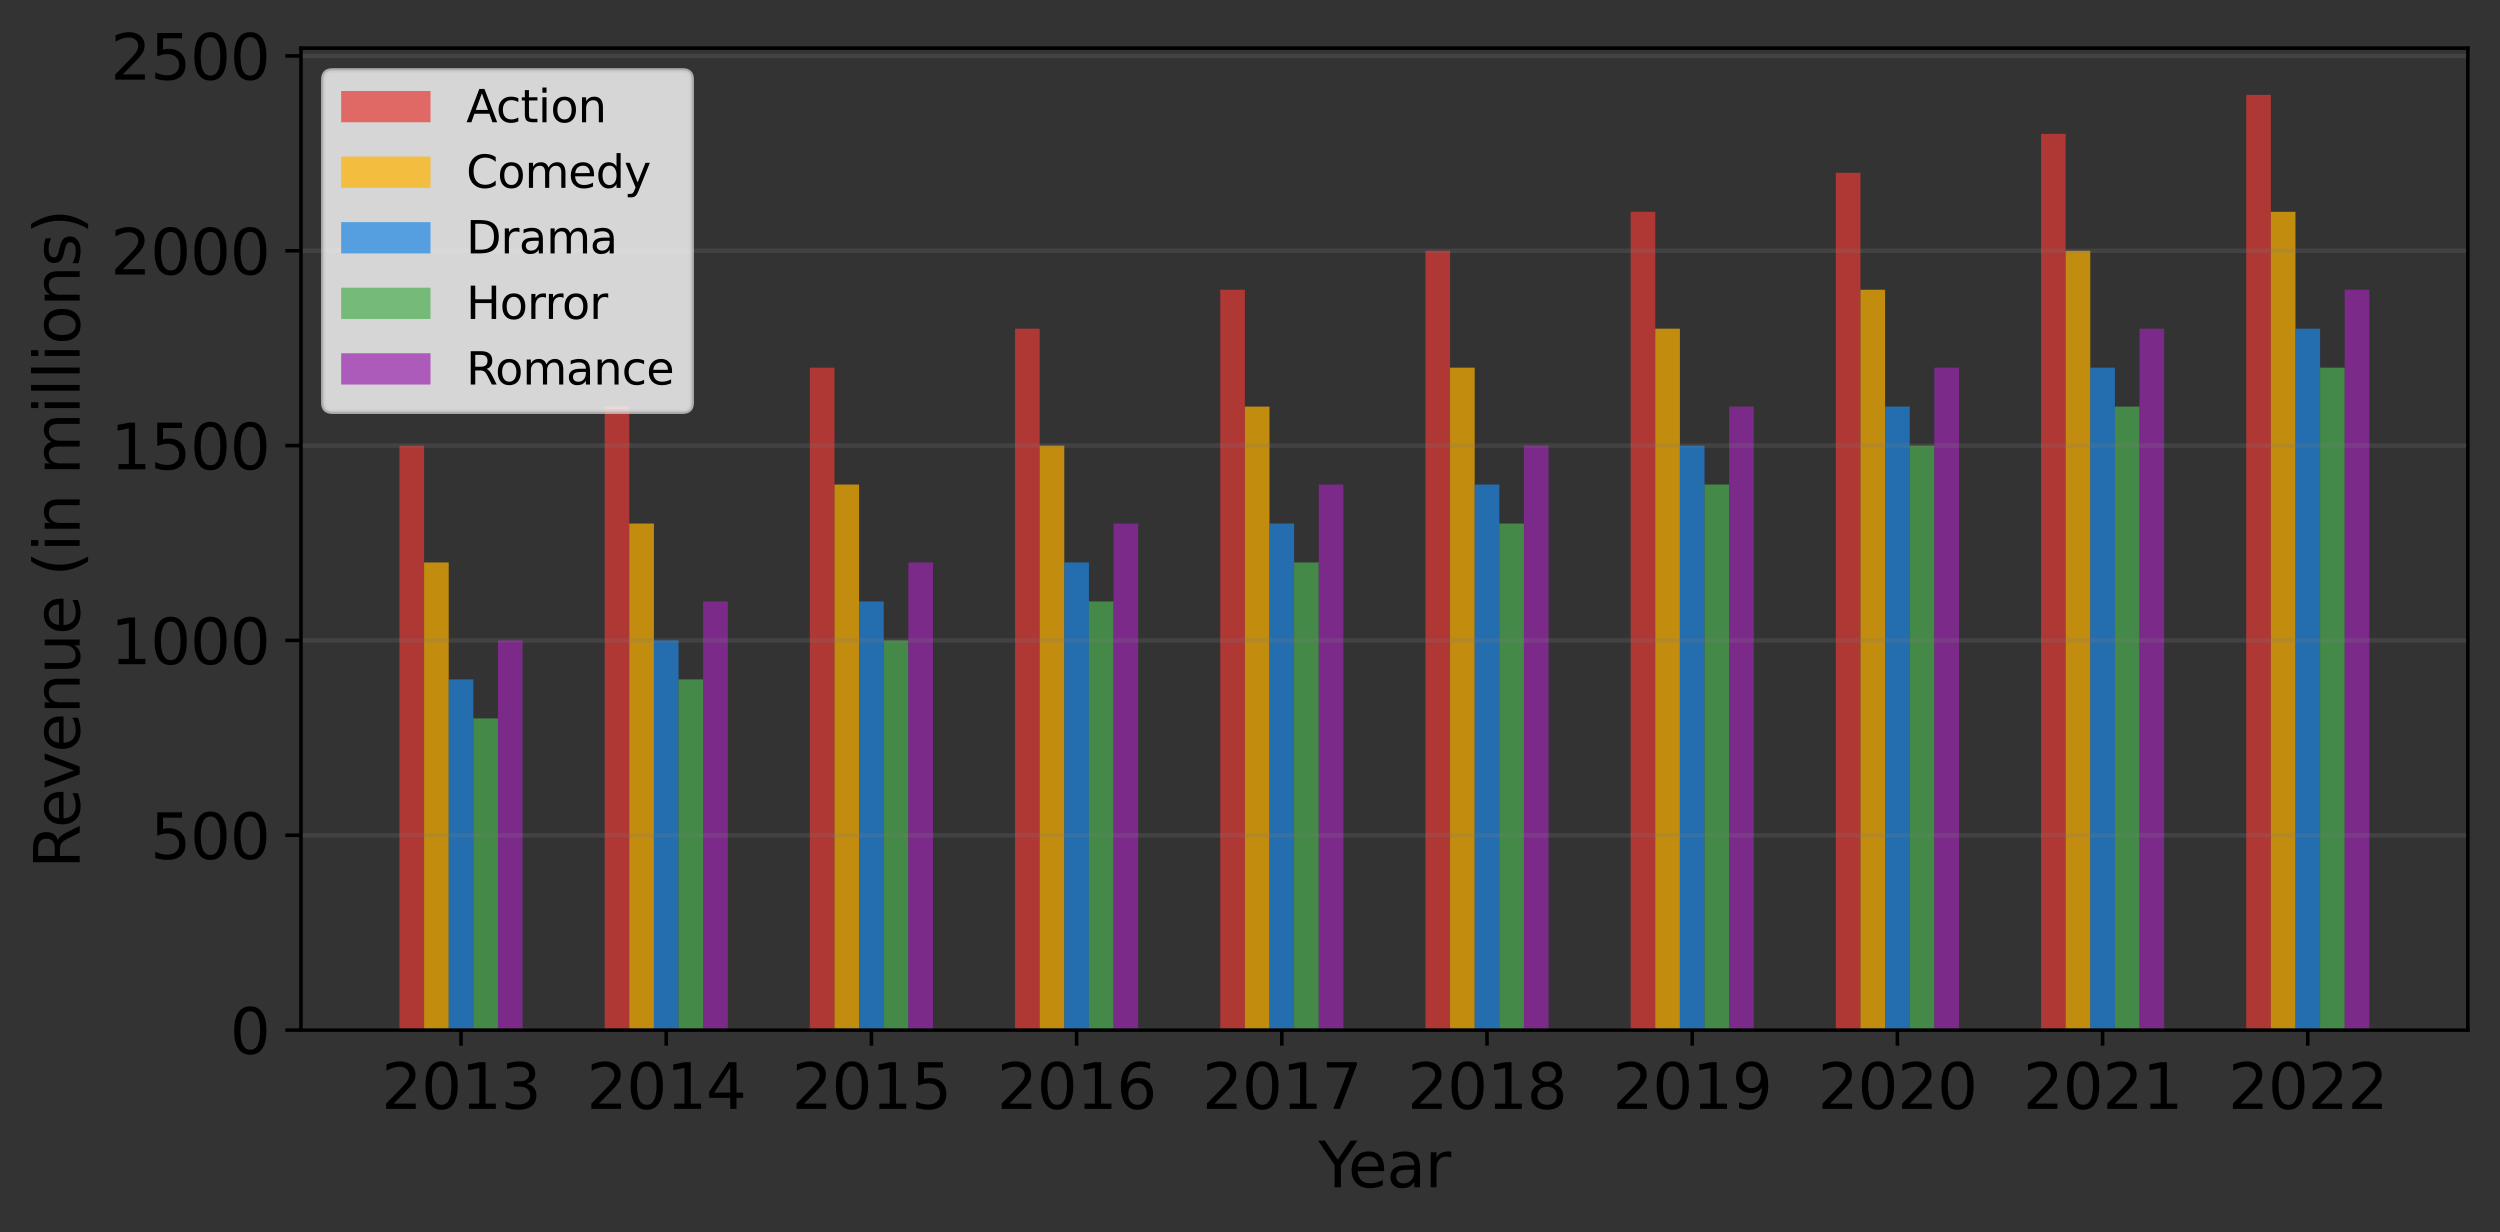 <?xml version="1.0" encoding="utf-8" standalone="no"?>
<!DOCTYPE svg PUBLIC "-//W3C//DTD SVG 1.1//EN"
  "http://www.w3.org/Graphics/SVG/1.1/DTD/svg11.dtd">
<svg xmlns:xlink="http://www.w3.org/1999/xlink" width="559.679pt" height="275.91pt" viewBox="0 0 559.679 275.91" xmlns="http://www.w3.org/2000/svg" version="1.1">
 <rect x="0" y="0" width="559.679" height="275.91" fill="#333333" stroke="none"/>
 <defs>
  <style type="text/css">*{stroke-linejoin: round; stroke-linecap: butt}</style>
 </defs>
 <g id="figure_1">
  <g id="patch_1">
   <path d="M 0 275.91 
L 559.679 275.91 
L 559.679 0 
L 0 0 
L 0 275.91 
z
" style="fill: none"/>
  </g>
  <g id="axes_1">
   <g id="patch_2">
    <path d="M 67.379 230.611 
L 552.479 230.611 
L 552.479 10.774 
L 67.379 10.774 
L 67.379 230.611 
z
" style="fill: none"/>
   </g>
   <g id="patch_3">
    <path d="M 89.429 230.611 
L 94.942 230.611 
L 94.942 99.756 
L 89.429 99.756 
z
" clip-path="url(#p6b2b21a417)" style="fill: #e53935; opacity: 0.7"/>
   </g>
   <g id="patch_4">
    <path d="M 135.367 230.611 
L 140.879 230.611 
L 140.879 91.032 
L 135.367 91.032 
z
" clip-path="url(#p6b2b21a417)" style="fill: #e53935; opacity: 0.7"/>
   </g>
   <g id="patch_5">
    <path d="M 181.304 230.611 
L 186.817 230.611 
L 186.817 82.308 
L 181.304 82.308 
z
" clip-path="url(#p6b2b21a417)" style="fill: #e53935; opacity: 0.7"/>
   </g>
   <g id="patch_6">
    <path d="M 227.242 230.611 
L 232.754 230.611 
L 232.754 73.585 
L 227.242 73.585 
z
" clip-path="url(#p6b2b21a417)" style="fill: #e53935; opacity: 0.7"/>
   </g>
   <g id="patch_7">
    <path d="M 273.179 230.611 
L 278.691 230.611 
L 278.691 64.861 
L 273.179 64.861 
z
" clip-path="url(#p6b2b21a417)" style="fill: #e53935; opacity: 0.7"/>
   </g>
   <g id="patch_8">
    <path d="M 319.116 230.611 
L 324.629 230.611 
L 324.629 56.137 
L 319.116 56.137 
z
" clip-path="url(#p6b2b21a417)" style="fill: #e53935; opacity: 0.7"/>
   </g>
   <g id="patch_9">
    <path d="M 365.054 230.611 
L 370.566 230.611 
L 370.566 47.414 
L 365.054 47.414 
z
" clip-path="url(#p6b2b21a417)" style="fill: #e53935; opacity: 0.7"/>
   </g>
   <g id="patch_10">
    <path d="M 410.991 230.611 
L 416.504 230.611 
L 416.504 38.69 
L 410.991 38.69 
z
" clip-path="url(#p6b2b21a417)" style="fill: #e53935; opacity: 0.7"/>
   </g>
   <g id="patch_11">
    <path d="M 456.929 230.611 
L 462.441 230.611 
L 462.441 29.966 
L 456.929 29.966 
z
" clip-path="url(#p6b2b21a417)" style="fill: #e53935; opacity: 0.7"/>
   </g>
   <g id="patch_12">
    <path d="M 502.866 230.611 
L 508.379 230.611 
L 508.379 21.243 
L 502.866 21.243 
z
" clip-path="url(#p6b2b21a417)" style="fill: #e53935; opacity: 0.7"/>
   </g>
   <g id="patch_13">
    <path d="M 94.942 230.611 
L 100.454 230.611 
L 100.454 125.927 
L 94.942 125.927 
z
" clip-path="url(#p6b2b21a417)" style="fill: #ffb300; opacity: 0.7"/>
   </g>
   <g id="patch_14">
    <path d="M 140.879 230.611 
L 146.392 230.611 
L 146.392 117.203 
L 140.879 117.203 
z
" clip-path="url(#p6b2b21a417)" style="fill: #ffb300; opacity: 0.7"/>
   </g>
   <g id="patch_15">
    <path d="M 186.817 230.611 
L 192.329 230.611 
L 192.329 108.479 
L 186.817 108.479 
z
" clip-path="url(#p6b2b21a417)" style="fill: #ffb300; opacity: 0.7"/>
   </g>
   <g id="patch_16">
    <path d="M 232.754 230.611 
L 238.267 230.611 
L 238.267 99.756 
L 232.754 99.756 
z
" clip-path="url(#p6b2b21a417)" style="fill: #ffb300; opacity: 0.7"/>
   </g>
   <g id="patch_17">
    <path d="M 278.691 230.611 
L 284.204 230.611 
L 284.204 91.032 
L 278.691 91.032 
z
" clip-path="url(#p6b2b21a417)" style="fill: #ffb300; opacity: 0.7"/>
   </g>
   <g id="patch_18">
    <path d="M 324.629 230.611 
L 330.141 230.611 
L 330.141 82.308 
L 324.629 82.308 
z
" clip-path="url(#p6b2b21a417)" style="fill: #ffb300; opacity: 0.7"/>
   </g>
   <g id="patch_19">
    <path d="M 370.566 230.611 
L 376.079 230.611 
L 376.079 73.585 
L 370.566 73.585 
z
" clip-path="url(#p6b2b21a417)" style="fill: #ffb300; opacity: 0.7"/>
   </g>
   <g id="patch_20">
    <path d="M 416.504 230.611 
L 422.016 230.611 
L 422.016 64.861 
L 416.504 64.861 
z
" clip-path="url(#p6b2b21a417)" style="fill: #ffb300; opacity: 0.7"/>
   </g>
   <g id="patch_21">
    <path d="M 462.441 230.611 
L 467.954 230.611 
L 467.954 56.137 
L 462.441 56.137 
z
" clip-path="url(#p6b2b21a417)" style="fill: #ffb300; opacity: 0.7"/>
   </g>
   <g id="patch_22">
    <path d="M 508.379 230.611 
L 513.891 230.611 
L 513.891 47.414 
L 508.379 47.414 
z
" clip-path="url(#p6b2b21a417)" style="fill: #ffb300; opacity: 0.7"/>
   </g>
   <g id="patch_23">
    <path d="M 100.454 230.611 
L 105.967 230.611 
L 105.967 152.098 
L 100.454 152.098 
z
" clip-path="url(#p6b2b21a417)" style="fill: #1e88e5; opacity: 0.7"/>
   </g>
   <g id="patch_24">
    <path d="M 146.392 230.611 
L 151.904 230.611 
L 151.904 143.374 
L 146.392 143.374 
z
" clip-path="url(#p6b2b21a417)" style="fill: #1e88e5; opacity: 0.7"/>
   </g>
   <g id="patch_25">
    <path d="M 192.329 230.611 
L 197.842 230.611 
L 197.842 134.65 
L 192.329 134.65 
z
" clip-path="url(#p6b2b21a417)" style="fill: #1e88e5; opacity: 0.7"/>
   </g>
   <g id="patch_26">
    <path d="M 238.267 230.611 
L 243.779 230.611 
L 243.779 125.927 
L 238.267 125.927 
z
" clip-path="url(#p6b2b21a417)" style="fill: #1e88e5; opacity: 0.7"/>
   </g>
   <g id="patch_27">
    <path d="M 284.204 230.611 
L 289.716 230.611 
L 289.716 117.203 
L 284.204 117.203 
z
" clip-path="url(#p6b2b21a417)" style="fill: #1e88e5; opacity: 0.7"/>
   </g>
   <g id="patch_28">
    <path d="M 330.141 230.611 
L 335.654 230.611 
L 335.654 108.479 
L 330.141 108.479 
z
" clip-path="url(#p6b2b21a417)" style="fill: #1e88e5; opacity: 0.7"/>
   </g>
   <g id="patch_29">
    <path d="M 376.079 230.611 
L 381.591 230.611 
L 381.591 99.756 
L 376.079 99.756 
z
" clip-path="url(#p6b2b21a417)" style="fill: #1e88e5; opacity: 0.7"/>
   </g>
   <g id="patch_30">
    <path d="M 422.016 230.611 
L 427.529 230.611 
L 427.529 91.032 
L 422.016 91.032 
z
" clip-path="url(#p6b2b21a417)" style="fill: #1e88e5; opacity: 0.7"/>
   </g>
   <g id="patch_31">
    <path d="M 467.954 230.611 
L 473.466 230.611 
L 473.466 82.308 
L 467.954 82.308 
z
" clip-path="url(#p6b2b21a417)" style="fill: #1e88e5; opacity: 0.7"/>
   </g>
   <g id="patch_32">
    <path d="M 513.891 230.611 
L 519.404 230.611 
L 519.404 73.585 
L 513.891 73.585 
z
" clip-path="url(#p6b2b21a417)" style="fill: #1e88e5; opacity: 0.7"/>
   </g>
   <g id="patch_33">
    <path d="M 105.967 230.611 
L 111.479 230.611 
L 111.479 160.822 
L 105.967 160.822 
z
" clip-path="url(#p6b2b21a417)" style="fill: #4caf50; opacity: 0.7"/>
   </g>
   <g id="patch_34">
    <path d="M 151.904 230.611 
L 157.417 230.611 
L 157.417 152.098 
L 151.904 152.098 
z
" clip-path="url(#p6b2b21a417)" style="fill: #4caf50; opacity: 0.7"/>
   </g>
   <g id="patch_35">
    <path d="M 197.842 230.611 
L 203.354 230.611 
L 203.354 143.374 
L 197.842 143.374 
z
" clip-path="url(#p6b2b21a417)" style="fill: #4caf50; opacity: 0.7"/>
   </g>
   <g id="patch_36">
    <path d="M 243.779 230.611 
L 249.292 230.611 
L 249.292 134.65 
L 243.779 134.65 
z
" clip-path="url(#p6b2b21a417)" style="fill: #4caf50; opacity: 0.7"/>
   </g>
   <g id="patch_37">
    <path d="M 289.716 230.611 
L 295.229 230.611 
L 295.229 125.927 
L 289.716 125.927 
z
" clip-path="url(#p6b2b21a417)" style="fill: #4caf50; opacity: 0.7"/>
   </g>
   <g id="patch_38">
    <path d="M 335.654 230.611 
L 341.166 230.611 
L 341.166 117.203 
L 335.654 117.203 
z
" clip-path="url(#p6b2b21a417)" style="fill: #4caf50; opacity: 0.7"/>
   </g>
   <g id="patch_39">
    <path d="M 381.591 230.611 
L 387.104 230.611 
L 387.104 108.479 
L 381.591 108.479 
z
" clip-path="url(#p6b2b21a417)" style="fill: #4caf50; opacity: 0.7"/>
   </g>
   <g id="patch_40">
    <path d="M 427.529 230.611 
L 433.041 230.611 
L 433.041 99.756 
L 427.529 99.756 
z
" clip-path="url(#p6b2b21a417)" style="fill: #4caf50; opacity: 0.7"/>
   </g>
   <g id="patch_41">
    <path d="M 473.466 230.611 
L 478.979 230.611 
L 478.979 91.032 
L 473.466 91.032 
z
" clip-path="url(#p6b2b21a417)" style="fill: #4caf50; opacity: 0.7"/>
   </g>
   <g id="patch_42">
    <path d="M 519.404 230.611 
L 524.916 230.611 
L 524.916 82.308 
L 519.404 82.308 
z
" clip-path="url(#p6b2b21a417)" style="fill: #4caf50; opacity: 0.7"/>
   </g>
   <g id="patch_43">
    <path d="M 111.479 230.611 
L 116.992 230.611 
L 116.992 143.374 
L 111.479 143.374 
z
" clip-path="url(#p6b2b21a417)" style="fill: #9c27b0; opacity: 0.7"/>
   </g>
   <g id="patch_44">
    <path d="M 157.417 230.611 
L 162.929 230.611 
L 162.929 134.65 
L 157.417 134.65 
z
" clip-path="url(#p6b2b21a417)" style="fill: #9c27b0; opacity: 0.7"/>
   </g>
   <g id="patch_45">
    <path d="M 203.354 230.611 
L 208.867 230.611 
L 208.867 125.927 
L 203.354 125.927 
z
" clip-path="url(#p6b2b21a417)" style="fill: #9c27b0; opacity: 0.7"/>
   </g>
   <g id="patch_46">
    <path d="M 249.292 230.611 
L 254.804 230.611 
L 254.804 117.203 
L 249.292 117.203 
z
" clip-path="url(#p6b2b21a417)" style="fill: #9c27b0; opacity: 0.7"/>
   </g>
   <g id="patch_47">
    <path d="M 295.229 230.611 
L 300.741 230.611 
L 300.741 108.479 
L 295.229 108.479 
z
" clip-path="url(#p6b2b21a417)" style="fill: #9c27b0; opacity: 0.7"/>
   </g>
   <g id="patch_48">
    <path d="M 341.166 230.611 
L 346.679 230.611 
L 346.679 99.756 
L 341.166 99.756 
z
" clip-path="url(#p6b2b21a417)" style="fill: #9c27b0; opacity: 0.7"/>
   </g>
   <g id="patch_49">
    <path d="M 387.104 230.611 
L 392.616 230.611 
L 392.616 91.032 
L 387.104 91.032 
z
" clip-path="url(#p6b2b21a417)" style="fill: #9c27b0; opacity: 0.7"/>
   </g>
   <g id="patch_50">
    <path d="M 433.041 230.611 
L 438.554 230.611 
L 438.554 82.308 
L 433.041 82.308 
z
" clip-path="url(#p6b2b21a417)" style="fill: #9c27b0; opacity: 0.7"/>
   </g>
   <g id="patch_51">
    <path d="M 478.979 230.611 
L 484.491 230.611 
L 484.491 73.585 
L 478.979 73.585 
z
" clip-path="url(#p6b2b21a417)" style="fill: #9c27b0; opacity: 0.7"/>
   </g>
   <g id="patch_52">
    <path d="M 524.916 230.611 
L 530.429 230.611 
L 530.429 64.861 
L 524.916 64.861 
z
" clip-path="url(#p6b2b21a417)" style="fill: #9c27b0; opacity: 0.7"/>
   </g>
   <g id="matplotlib.axis_1">
    <g id="xtick_1">
     <g id="line2d_1">
      <defs>
       <path id="me803cbcdc5" d="M 0 0 
L 0 3.5 
" style="stroke: #000000; stroke-width: 0.8"/>
      </defs>
      <g>
       <use xlink:href="#me803cbcdc5" x="103.211" y="230.611" style="stroke: #000000; stroke-width: 0.8"/>
      </g>
     </g>
     <g id="text_1">
      <!-- 2013 -->
      <g transform="translate(85.396 248.249) scale(0.14 -0.14)">
       <defs>
        <path id="DejaVuSans-32" d="M 1228 531 
L 3431 531 
L 3431 0 
L 469 0 
L 469 531 
Q 828 903 1448 1529 
Q 2069 2156 2228 2338 
Q 2531 2678 2651 2914 
Q 2772 3150 2772 3378 
Q 2772 3750 2511 3984 
Q 2250 4219 1831 4219 
Q 1534 4219 1204 4116 
Q 875 4013 500 3803 
L 500 4441 
Q 881 4594 1212 4672 
Q 1544 4750 1819 4750 
Q 2544 4750 2975 4387 
Q 3406 4025 3406 3419 
Q 3406 3131 3298 2873 
Q 3191 2616 2906 2266 
Q 2828 2175 2409 1742 
Q 1991 1309 1228 531 
z
" transform="scale(0.016)"/>
        <path id="DejaVuSans-30" d="M 2034 4250 
Q 1547 4250 1301 3770 
Q 1056 3291 1056 2328 
Q 1056 1369 1301 889 
Q 1547 409 2034 409 
Q 2525 409 2770 889 
Q 3016 1369 3016 2328 
Q 3016 3291 2770 3770 
Q 2525 4250 2034 4250 
z
M 2034 4750 
Q 2819 4750 3233 4129 
Q 3647 3509 3647 2328 
Q 3647 1150 3233 529 
Q 2819 -91 2034 -91 
Q 1250 -91 836 529 
Q 422 1150 422 2328 
Q 422 3509 836 4129 
Q 1250 4750 2034 4750 
z
" transform="scale(0.016)"/>
        <path id="DejaVuSans-31" d="M 794 531 
L 1825 531 
L 1825 4091 
L 703 3866 
L 703 4441 
L 1819 4666 
L 2450 4666 
L 2450 531 
L 3481 531 
L 3481 0 
L 794 0 
L 794 531 
z
" transform="scale(0.016)"/>
        <path id="DejaVuSans-33" d="M 2597 2516 
Q 3050 2419 3304 2112 
Q 3559 1806 3559 1356 
Q 3559 666 3084 287 
Q 2609 -91 1734 -91 
Q 1441 -91 1130 -33 
Q 819 25 488 141 
L 488 750 
Q 750 597 1062 519 
Q 1375 441 1716 441 
Q 2309 441 2620 675 
Q 2931 909 2931 1356 
Q 2931 1769 2642 2001 
Q 2353 2234 1838 2234 
L 1294 2234 
L 1294 2753 
L 1863 2753 
Q 2328 2753 2575 2939 
Q 2822 3125 2822 3475 
Q 2822 3834 2567 4026 
Q 2313 4219 1838 4219 
Q 1578 4219 1281 4162 
Q 984 4106 628 3988 
L 628 4550 
Q 988 4650 1302 4700 
Q 1616 4750 1894 4750 
Q 2613 4750 3031 4423 
Q 3450 4097 3450 3541 
Q 3450 3153 3228 2886 
Q 3006 2619 2597 2516 
z
" transform="scale(0.016)"/>
       </defs>
       <use xlink:href="#DejaVuSans-32"/>
       <use xlink:href="#DejaVuSans-30" x="63.623"/>
       <use xlink:href="#DejaVuSans-31" x="127.246"/>
       <use xlink:href="#DejaVuSans-33" x="190.869"/>
      </g>
     </g>
    </g>
    <g id="xtick_2">
     <g id="line2d_2">
      <g>
       <use xlink:href="#me803cbcdc5" x="149.148" y="230.611" style="stroke: #000000; stroke-width: 0.8"/>
      </g>
     </g>
     <g id="text_2">
      <!-- 2014 -->
      <g transform="translate(131.333 248.249) scale(0.14 -0.14)">
       <defs>
        <path id="DejaVuSans-34" d="M 2419 4116 
L 825 1625 
L 2419 1625 
L 2419 4116 
z
M 2253 4666 
L 3047 4666 
L 3047 1625 
L 3713 1625 
L 3713 1100 
L 3047 1100 
L 3047 0 
L 2419 0 
L 2419 1100 
L 313 1100 
L 313 1709 
L 2253 4666 
z
" transform="scale(0.016)"/>
       </defs>
       <use xlink:href="#DejaVuSans-32"/>
       <use xlink:href="#DejaVuSans-30" x="63.623"/>
       <use xlink:href="#DejaVuSans-31" x="127.246"/>
       <use xlink:href="#DejaVuSans-34" x="190.869"/>
      </g>
     </g>
    </g>
    <g id="xtick_3">
     <g id="line2d_3">
      <g>
       <use xlink:href="#me803cbcdc5" x="195.085" y="230.611" style="stroke: #000000; stroke-width: 0.8"/>
      </g>
     </g>
     <g id="text_3">
      <!-- 2015 -->
      <g transform="translate(177.27 248.249) scale(0.14 -0.14)">
       <defs>
        <path id="DejaVuSans-35" d="M 691 4666 
L 3169 4666 
L 3169 4134 
L 1269 4134 
L 1269 2991 
Q 1406 3038 1543 3061 
Q 1681 3084 1819 3084 
Q 2600 3084 3056 2656 
Q 3513 2228 3513 1497 
Q 3513 744 3044 326 
Q 2575 -91 1722 -91 
Q 1428 -91 1123 -41 
Q 819 9 494 109 
L 494 744 
Q 775 591 1075 516 
Q 1375 441 1709 441 
Q 2250 441 2565 725 
Q 2881 1009 2881 1497 
Q 2881 1984 2565 2268 
Q 2250 2553 1709 2553 
Q 1456 2553 1204 2497 
Q 953 2441 691 2322 
L 691 4666 
z
" transform="scale(0.016)"/>
       </defs>
       <use xlink:href="#DejaVuSans-32"/>
       <use xlink:href="#DejaVuSans-30" x="63.623"/>
       <use xlink:href="#DejaVuSans-31" x="127.246"/>
       <use xlink:href="#DejaVuSans-35" x="190.869"/>
      </g>
     </g>
    </g>
    <g id="xtick_4">
     <g id="line2d_4">
      <g>
       <use xlink:href="#me803cbcdc5" x="241.023" y="230.611" style="stroke: #000000; stroke-width: 0.8"/>
      </g>
     </g>
     <g id="text_4">
      <!-- 2016 -->
      <g transform="translate(223.208 248.249) scale(0.14 -0.14)">
       <defs>
        <path id="DejaVuSans-36" d="M 2113 2584 
Q 1688 2584 1439 2293 
Q 1191 2003 1191 1497 
Q 1191 994 1439 701 
Q 1688 409 2113 409 
Q 2538 409 2786 701 
Q 3034 994 3034 1497 
Q 3034 2003 2786 2293 
Q 2538 2584 2113 2584 
z
M 3366 4563 
L 3366 3988 
Q 3128 4100 2886 4159 
Q 2644 4219 2406 4219 
Q 1781 4219 1451 3797 
Q 1122 3375 1075 2522 
Q 1259 2794 1537 2939 
Q 1816 3084 2150 3084 
Q 2853 3084 3261 2657 
Q 3669 2231 3669 1497 
Q 3669 778 3244 343 
Q 2819 -91 2113 -91 
Q 1303 -91 875 529 
Q 447 1150 447 2328 
Q 447 3434 972 4092 
Q 1497 4750 2381 4750 
Q 2619 4750 2861 4703 
Q 3103 4656 3366 4563 
z
" transform="scale(0.016)"/>
       </defs>
       <use xlink:href="#DejaVuSans-32"/>
       <use xlink:href="#DejaVuSans-30" x="63.623"/>
       <use xlink:href="#DejaVuSans-31" x="127.246"/>
       <use xlink:href="#DejaVuSans-36" x="190.869"/>
      </g>
     </g>
    </g>
    <g id="xtick_5">
     <g id="line2d_5">
      <g>
       <use xlink:href="#me803cbcdc5" x="286.96" y="230.611" style="stroke: #000000; stroke-width: 0.8"/>
      </g>
     </g>
     <g id="text_5">
      <!-- 2017 -->
      <g transform="translate(269.145 248.249) scale(0.14 -0.14)">
       <defs>
        <path id="DejaVuSans-37" d="M 525 4666 
L 3525 4666 
L 3525 4397 
L 1831 0 
L 1172 0 
L 2766 4134 
L 525 4134 
L 525 4666 
z
" transform="scale(0.016)"/>
       </defs>
       <use xlink:href="#DejaVuSans-32"/>
       <use xlink:href="#DejaVuSans-30" x="63.623"/>
       <use xlink:href="#DejaVuSans-31" x="127.246"/>
       <use xlink:href="#DejaVuSans-37" x="190.869"/>
      </g>
     </g>
    </g>
    <g id="xtick_6">
     <g id="line2d_6">
      <g>
       <use xlink:href="#me803cbcdc5" x="332.898" y="230.611" style="stroke: #000000; stroke-width: 0.8"/>
      </g>
     </g>
     <g id="text_6">
      <!-- 2018 -->
      <g transform="translate(315.083 248.249) scale(0.14 -0.14)">
       <defs>
        <path id="DejaVuSans-38" d="M 2034 2216 
Q 1584 2216 1326 1975 
Q 1069 1734 1069 1313 
Q 1069 891 1326 650 
Q 1584 409 2034 409 
Q 2484 409 2743 651 
Q 3003 894 3003 1313 
Q 3003 1734 2745 1975 
Q 2488 2216 2034 2216 
z
M 1403 2484 
Q 997 2584 770 2862 
Q 544 3141 544 3541 
Q 544 4100 942 4425 
Q 1341 4750 2034 4750 
Q 2731 4750 3128 4425 
Q 3525 4100 3525 3541 
Q 3525 3141 3298 2862 
Q 3072 2584 2669 2484 
Q 3125 2378 3379 2068 
Q 3634 1759 3634 1313 
Q 3634 634 3220 271 
Q 2806 -91 2034 -91 
Q 1263 -91 848 271 
Q 434 634 434 1313 
Q 434 1759 690 2068 
Q 947 2378 1403 2484 
z
M 1172 3481 
Q 1172 3119 1398 2916 
Q 1625 2713 2034 2713 
Q 2441 2713 2670 2916 
Q 2900 3119 2900 3481 
Q 2900 3844 2670 4047 
Q 2441 4250 2034 4250 
Q 1625 4250 1398 4047 
Q 1172 3844 1172 3481 
z
" transform="scale(0.016)"/>
       </defs>
       <use xlink:href="#DejaVuSans-32"/>
       <use xlink:href="#DejaVuSans-30" x="63.623"/>
       <use xlink:href="#DejaVuSans-31" x="127.246"/>
       <use xlink:href="#DejaVuSans-38" x="190.869"/>
      </g>
     </g>
    </g>
    <g id="xtick_7">
     <g id="line2d_7">
      <g>
       <use xlink:href="#me803cbcdc5" x="378.835" y="230.611" style="stroke: #000000; stroke-width: 0.8"/>
      </g>
     </g>
     <g id="text_7">
      <!-- 2019 -->
      <g transform="translate(361.02 248.249) scale(0.14 -0.14)">
       <defs>
        <path id="DejaVuSans-39" d="M 703 97 
L 703 672 
Q 941 559 1184 500 
Q 1428 441 1663 441 
Q 2288 441 2617 861 
Q 2947 1281 2994 2138 
Q 2813 1869 2534 1725 
Q 2256 1581 1919 1581 
Q 1219 1581 811 2004 
Q 403 2428 403 3163 
Q 403 3881 828 4315 
Q 1253 4750 1959 4750 
Q 2769 4750 3195 4129 
Q 3622 3509 3622 2328 
Q 3622 1225 3098 567 
Q 2575 -91 1691 -91 
Q 1453 -91 1209 -44 
Q 966 3 703 97 
z
M 1959 2075 
Q 2384 2075 2632 2365 
Q 2881 2656 2881 3163 
Q 2881 3666 2632 3958 
Q 2384 4250 1959 4250 
Q 1534 4250 1286 3958 
Q 1038 3666 1038 3163 
Q 1038 2656 1286 2365 
Q 1534 2075 1959 2075 
z
" transform="scale(0.016)"/>
       </defs>
       <use xlink:href="#DejaVuSans-32"/>
       <use xlink:href="#DejaVuSans-30" x="63.623"/>
       <use xlink:href="#DejaVuSans-31" x="127.246"/>
       <use xlink:href="#DejaVuSans-39" x="190.869"/>
      </g>
     </g>
    </g>
    <g id="xtick_8">
     <g id="line2d_8">
      <g>
       <use xlink:href="#me803cbcdc5" x="424.772" y="230.611" style="stroke: #000000; stroke-width: 0.8"/>
      </g>
     </g>
     <g id="text_8">
      <!-- 2020 -->
      <g transform="translate(406.957 248.249) scale(0.14 -0.14)">
       <use xlink:href="#DejaVuSans-32"/>
       <use xlink:href="#DejaVuSans-30" x="63.623"/>
       <use xlink:href="#DejaVuSans-32" x="127.246"/>
       <use xlink:href="#DejaVuSans-30" x="190.869"/>
      </g>
     </g>
    </g>
    <g id="xtick_9">
     <g id="line2d_9">
      <g>
       <use xlink:href="#me803cbcdc5" x="470.71" y="230.611" style="stroke: #000000; stroke-width: 0.8"/>
      </g>
     </g>
     <g id="text_9">
      <!-- 2021 -->
      <g transform="translate(452.895 248.249) scale(0.14 -0.14)">
       <use xlink:href="#DejaVuSans-32"/>
       <use xlink:href="#DejaVuSans-30" x="63.623"/>
       <use xlink:href="#DejaVuSans-32" x="127.246"/>
       <use xlink:href="#DejaVuSans-31" x="190.869"/>
      </g>
     </g>
    </g>
    <g id="xtick_10">
     <g id="line2d_10">
      <g>
       <use xlink:href="#me803cbcdc5" x="516.647" y="230.611" style="stroke: #000000; stroke-width: 0.8"/>
      </g>
     </g>
     <g id="text_10">
      <!-- 2022 -->
      <g transform="translate(498.832 248.249) scale(0.14 -0.14)">
       <use xlink:href="#DejaVuSans-32"/>
       <use xlink:href="#DejaVuSans-30" x="63.623"/>
       <use xlink:href="#DejaVuSans-32" x="127.246"/>
       <use xlink:href="#DejaVuSans-32" x="190.869"/>
      </g>
     </g>
    </g>
    <g id="text_11">
     <!-- Year -->
     <g transform="translate(295.106 265.798) scale(0.14 -0.14)">
      <defs>
       <path id="DejaVuSans-59" d="M -13 4666 
L 666 4666 
L 1959 2747 
L 3244 4666 
L 3922 4666 
L 2272 2222 
L 2272 0 
L 1638 0 
L 1638 2222 
L -13 4666 
z
" transform="scale(0.016)"/>
       <path id="DejaVuSans-65" d="M 3597 1894 
L 3597 1613 
L 953 1613 
Q 991 1019 1311 708 
Q 1631 397 2203 397 
Q 2534 397 2845 478 
Q 3156 559 3463 722 
L 3463 178 
Q 3153 47 2828 -22 
Q 2503 -91 2169 -91 
Q 1331 -91 842 396 
Q 353 884 353 1716 
Q 353 2575 817 3079 
Q 1281 3584 2069 3584 
Q 2775 3584 3186 3129 
Q 3597 2675 3597 1894 
z
M 3022 2063 
Q 3016 2534 2758 2815 
Q 2500 3097 2075 3097 
Q 1594 3097 1305 2825 
Q 1016 2553 972 2059 
L 3022 2063 
z
" transform="scale(0.016)"/>
       <path id="DejaVuSans-61" d="M 2194 1759 
Q 1497 1759 1228 1600 
Q 959 1441 959 1056 
Q 959 750 1161 570 
Q 1363 391 1709 391 
Q 2188 391 2477 730 
Q 2766 1069 2766 1631 
L 2766 1759 
L 2194 1759 
z
M 3341 1997 
L 3341 0 
L 2766 0 
L 2766 531 
Q 2569 213 2275 61 
Q 1981 -91 1556 -91 
Q 1019 -91 701 211 
Q 384 513 384 1019 
Q 384 1609 779 1909 
Q 1175 2209 1959 2209 
L 2766 2209 
L 2766 2266 
Q 2766 2663 2505 2880 
Q 2244 3097 1772 3097 
Q 1472 3097 1187 3025 
Q 903 2953 641 2809 
L 641 3341 
Q 956 3463 1253 3523 
Q 1550 3584 1831 3584 
Q 2591 3584 2966 3190 
Q 3341 2797 3341 1997 
z
" transform="scale(0.016)"/>
       <path id="DejaVuSans-72" d="M 2631 2963 
Q 2534 3019 2420 3045 
Q 2306 3072 2169 3072 
Q 1681 3072 1420 2755 
Q 1159 2438 1159 1844 
L 1159 0 
L 581 0 
L 581 3500 
L 1159 3500 
L 1159 2956 
Q 1341 3275 1631 3429 
Q 1922 3584 2338 3584 
Q 2397 3584 2469 3576 
Q 2541 3569 2628 3553 
L 2631 2963 
z
" transform="scale(0.016)"/>
      </defs>
      <use xlink:href="#DejaVuSans-59"/>
      <use xlink:href="#DejaVuSans-65" x="47.834"/>
      <use xlink:href="#DejaVuSans-61" x="109.357"/>
      <use xlink:href="#DejaVuSans-72" x="170.637"/>
     </g>
    </g>
   </g>
   <g id="matplotlib.axis_2">
    <g id="ytick_1">
     <g id="line2d_11">
      <path d="M 67.379 230.611 
L 552.479 230.611 
" clip-path="url(#p6b2b21a417)" style="fill: none; stroke: #808080; stroke-opacity: 0.2; stroke-linecap: square"/>
     </g>
     <g id="line2d_12">
      <defs>
       <path id="meea4f1ba16" d="M 0 0 
L -3.5 0 
" style="stroke: #000000; stroke-width: 0.8"/>
      </defs>
      <g>
       <use xlink:href="#meea4f1ba16" x="67.379" y="230.611" style="stroke: #000000; stroke-width: 0.8"/>
      </g>
     </g>
     <g id="text_12">
      <!-- 0 -->
      <g transform="translate(51.472 235.93) scale(0.14 -0.14)">
       <use xlink:href="#DejaVuSans-30"/>
      </g>
     </g>
    </g>
    <g id="ytick_2">
     <g id="line2d_13">
      <path d="M 67.379 186.993 
L 552.479 186.993 
" clip-path="url(#p6b2b21a417)" style="fill: none; stroke: #808080; stroke-opacity: 0.2; stroke-linecap: square"/>
     </g>
     <g id="line2d_14">
      <g>
       <use xlink:href="#meea4f1ba16" x="67.379" y="186.993" style="stroke: #000000; stroke-width: 0.8"/>
      </g>
     </g>
     <g id="text_13">
      <!-- 500 -->
      <g transform="translate(33.657 192.312) scale(0.14 -0.14)">
       <use xlink:href="#DejaVuSans-35"/>
       <use xlink:href="#DejaVuSans-30" x="63.623"/>
       <use xlink:href="#DejaVuSans-30" x="127.246"/>
      </g>
     </g>
    </g>
    <g id="ytick_3">
     <g id="line2d_15">
      <path d="M 67.379 143.374 
L 552.479 143.374 
" clip-path="url(#p6b2b21a417)" style="fill: none; stroke: #808080; stroke-opacity: 0.2; stroke-linecap: square"/>
     </g>
     <g id="line2d_16">
      <g>
       <use xlink:href="#meea4f1ba16" x="67.379" y="143.374" style="stroke: #000000; stroke-width: 0.8"/>
      </g>
     </g>
     <g id="text_14">
      <!-- 1000 -->
      <g transform="translate(24.749 148.693) scale(0.14 -0.14)">
       <use xlink:href="#DejaVuSans-31"/>
       <use xlink:href="#DejaVuSans-30" x="63.623"/>
       <use xlink:href="#DejaVuSans-30" x="127.246"/>
       <use xlink:href="#DejaVuSans-30" x="190.869"/>
      </g>
     </g>
    </g>
    <g id="ytick_4">
     <g id="line2d_17">
      <path d="M 67.379 99.756 
L 552.479 99.756 
" clip-path="url(#p6b2b21a417)" style="fill: none; stroke: #808080; stroke-opacity: 0.2; stroke-linecap: square"/>
     </g>
     <g id="line2d_18">
      <g>
       <use xlink:href="#meea4f1ba16" x="67.379" y="99.756" style="stroke: #000000; stroke-width: 0.8"/>
      </g>
     </g>
     <g id="text_15">
      <!-- 1500 -->
      <g transform="translate(24.749 105.075) scale(0.14 -0.14)">
       <use xlink:href="#DejaVuSans-31"/>
       <use xlink:href="#DejaVuSans-35" x="63.623"/>
       <use xlink:href="#DejaVuSans-30" x="127.246"/>
       <use xlink:href="#DejaVuSans-30" x="190.869"/>
      </g>
     </g>
    </g>
    <g id="ytick_5">
     <g id="line2d_19">
      <path d="M 67.379 56.137 
L 552.479 56.137 
" clip-path="url(#p6b2b21a417)" style="fill: none; stroke: #808080; stroke-opacity: 0.2; stroke-linecap: square"/>
     </g>
     <g id="line2d_20">
      <g>
       <use xlink:href="#meea4f1ba16" x="67.379" y="56.137" style="stroke: #000000; stroke-width: 0.8"/>
      </g>
     </g>
     <g id="text_16">
      <!-- 2000 -->
      <g transform="translate(24.749 61.456) scale(0.14 -0.14)">
       <use xlink:href="#DejaVuSans-32"/>
       <use xlink:href="#DejaVuSans-30" x="63.623"/>
       <use xlink:href="#DejaVuSans-30" x="127.246"/>
       <use xlink:href="#DejaVuSans-30" x="190.869"/>
      </g>
     </g>
    </g>
    <g id="ytick_6">
     <g id="line2d_21">
      <path d="M 67.379 12.519 
L 552.479 12.519 
" clip-path="url(#p6b2b21a417)" style="fill: none; stroke: #808080; stroke-opacity: 0.2; stroke-linecap: square"/>
     </g>
     <g id="line2d_22">
      <g>
       <use xlink:href="#meea4f1ba16" x="67.379" y="12.519" style="stroke: #000000; stroke-width: 0.8"/>
      </g>
     </g>
     <g id="text_17">
      <!-- 2500 -->
      <g transform="translate(24.749 17.838) scale(0.14 -0.14)">
       <use xlink:href="#DejaVuSans-32"/>
       <use xlink:href="#DejaVuSans-35" x="63.623"/>
       <use xlink:href="#DejaVuSans-30" x="127.246"/>
       <use xlink:href="#DejaVuSans-30" x="190.869"/>
      </g>
     </g>
    </g>
    <g id="text_18">
     <!-- Revenue (in millions) -->
     <g transform="translate(17.838 194.434) rotate(-90) scale(0.14 -0.14)">
      <defs>
       <path id="DejaVuSans-52" d="M 2841 2188 
Q 3044 2119 3236 1894 
Q 3428 1669 3622 1275 
L 4263 0 
L 3584 0 
L 2988 1197 
Q 2756 1666 2539 1819 
Q 2322 1972 1947 1972 
L 1259 1972 
L 1259 0 
L 628 0 
L 628 4666 
L 2053 4666 
Q 2853 4666 3247 4331 
Q 3641 3997 3641 3322 
Q 3641 2881 3436 2590 
Q 3231 2300 2841 2188 
z
M 1259 4147 
L 1259 2491 
L 2053 2491 
Q 2509 2491 2742 2702 
Q 2975 2913 2975 3322 
Q 2975 3731 2742 3939 
Q 2509 4147 2053 4147 
L 1259 4147 
z
" transform="scale(0.016)"/>
       <path id="DejaVuSans-76" d="M 191 3500 
L 800 3500 
L 1894 563 
L 2988 3500 
L 3597 3500 
L 2284 0 
L 1503 0 
L 191 3500 
z
" transform="scale(0.016)"/>
       <path id="DejaVuSans-6e" d="M 3513 2113 
L 3513 0 
L 2938 0 
L 2938 2094 
Q 2938 2591 2744 2837 
Q 2550 3084 2163 3084 
Q 1697 3084 1428 2787 
Q 1159 2491 1159 1978 
L 1159 0 
L 581 0 
L 581 3500 
L 1159 3500 
L 1159 2956 
Q 1366 3272 1645 3428 
Q 1925 3584 2291 3584 
Q 2894 3584 3203 3211 
Q 3513 2838 3513 2113 
z
" transform="scale(0.016)"/>
       <path id="DejaVuSans-75" d="M 544 1381 
L 544 3500 
L 1119 3500 
L 1119 1403 
Q 1119 906 1312 657 
Q 1506 409 1894 409 
Q 2359 409 2629 706 
Q 2900 1003 2900 1516 
L 2900 3500 
L 3475 3500 
L 3475 0 
L 2900 0 
L 2900 538 
Q 2691 219 2414 64 
Q 2138 -91 1772 -91 
Q 1169 -91 856 284 
Q 544 659 544 1381 
z
M 1991 3584 
L 1991 3584 
z
" transform="scale(0.016)"/>
       <path id="DejaVuSans-20" transform="scale(0.016)"/>
       <path id="DejaVuSans-28" d="M 1984 4856 
Q 1566 4138 1362 3434 
Q 1159 2731 1159 2009 
Q 1159 1288 1364 580 
Q 1569 -128 1984 -844 
L 1484 -844 
Q 1016 -109 783 600 
Q 550 1309 550 2009 
Q 550 2706 781 3412 
Q 1013 4119 1484 4856 
L 1984 4856 
z
" transform="scale(0.016)"/>
       <path id="DejaVuSans-69" d="M 603 3500 
L 1178 3500 
L 1178 0 
L 603 0 
L 603 3500 
z
M 603 4863 
L 1178 4863 
L 1178 4134 
L 603 4134 
L 603 4863 
z
" transform="scale(0.016)"/>
       <path id="DejaVuSans-6d" d="M 3328 2828 
Q 3544 3216 3844 3400 
Q 4144 3584 4550 3584 
Q 5097 3584 5394 3201 
Q 5691 2819 5691 2113 
L 5691 0 
L 5113 0 
L 5113 2094 
Q 5113 2597 4934 2840 
Q 4756 3084 4391 3084 
Q 3944 3084 3684 2787 
Q 3425 2491 3425 1978 
L 3425 0 
L 2847 0 
L 2847 2094 
Q 2847 2600 2669 2842 
Q 2491 3084 2119 3084 
Q 1678 3084 1418 2786 
Q 1159 2488 1159 1978 
L 1159 0 
L 581 0 
L 581 3500 
L 1159 3500 
L 1159 2956 
Q 1356 3278 1631 3431 
Q 1906 3584 2284 3584 
Q 2666 3584 2933 3390 
Q 3200 3197 3328 2828 
z
" transform="scale(0.016)"/>
       <path id="DejaVuSans-6c" d="M 603 4863 
L 1178 4863 
L 1178 0 
L 603 0 
L 603 4863 
z
" transform="scale(0.016)"/>
       <path id="DejaVuSans-6f" d="M 1959 3097 
Q 1497 3097 1228 2736 
Q 959 2375 959 1747 
Q 959 1119 1226 758 
Q 1494 397 1959 397 
Q 2419 397 2687 759 
Q 2956 1122 2956 1747 
Q 2956 2369 2687 2733 
Q 2419 3097 1959 3097 
z
M 1959 3584 
Q 2709 3584 3137 3096 
Q 3566 2609 3566 1747 
Q 3566 888 3137 398 
Q 2709 -91 1959 -91 
Q 1206 -91 779 398 
Q 353 888 353 1747 
Q 353 2609 779 3096 
Q 1206 3584 1959 3584 
z
" transform="scale(0.016)"/>
       <path id="DejaVuSans-73" d="M 2834 3397 
L 2834 2853 
Q 2591 2978 2328 3040 
Q 2066 3103 1784 3103 
Q 1356 3103 1142 2972 
Q 928 2841 928 2578 
Q 928 2378 1081 2264 
Q 1234 2150 1697 2047 
L 1894 2003 
Q 2506 1872 2764 1633 
Q 3022 1394 3022 966 
Q 3022 478 2636 193 
Q 2250 -91 1575 -91 
Q 1294 -91 989 -36 
Q 684 19 347 128 
L 347 722 
Q 666 556 975 473 
Q 1284 391 1588 391 
Q 1994 391 2212 530 
Q 2431 669 2431 922 
Q 2431 1156 2273 1281 
Q 2116 1406 1581 1522 
L 1381 1569 
Q 847 1681 609 1914 
Q 372 2147 372 2553 
Q 372 3047 722 3315 
Q 1072 3584 1716 3584 
Q 2034 3584 2315 3537 
Q 2597 3491 2834 3397 
z
" transform="scale(0.016)"/>
       <path id="DejaVuSans-29" d="M 513 4856 
L 1013 4856 
Q 1481 4119 1714 3412 
Q 1947 2706 1947 2009 
Q 1947 1309 1714 600 
Q 1481 -109 1013 -844 
L 513 -844 
Q 928 -128 1133 580 
Q 1338 1288 1338 2009 
Q 1338 2731 1133 3434 
Q 928 4138 513 4856 
z
" transform="scale(0.016)"/>
      </defs>
      <use xlink:href="#DejaVuSans-52"/>
      <use xlink:href="#DejaVuSans-65" x="64.982"/>
      <use xlink:href="#DejaVuSans-76" x="126.506"/>
      <use xlink:href="#DejaVuSans-65" x="185.686"/>
      <use xlink:href="#DejaVuSans-6e" x="247.209"/>
      <use xlink:href="#DejaVuSans-75" x="310.588"/>
      <use xlink:href="#DejaVuSans-65" x="373.967"/>
      <use xlink:href="#DejaVuSans-20" x="435.49"/>
      <use xlink:href="#DejaVuSans-28" x="467.277"/>
      <use xlink:href="#DejaVuSans-69" x="506.291"/>
      <use xlink:href="#DejaVuSans-6e" x="534.074"/>
      <use xlink:href="#DejaVuSans-20" x="597.453"/>
      <use xlink:href="#DejaVuSans-6d" x="629.24"/>
      <use xlink:href="#DejaVuSans-69" x="726.652"/>
      <use xlink:href="#DejaVuSans-6c" x="754.436"/>
      <use xlink:href="#DejaVuSans-6c" x="782.219"/>
      <use xlink:href="#DejaVuSans-69" x="810.002"/>
      <use xlink:href="#DejaVuSans-6f" x="837.785"/>
      <use xlink:href="#DejaVuSans-6e" x="898.967"/>
      <use xlink:href="#DejaVuSans-73" x="962.346"/>
      <use xlink:href="#DejaVuSans-29" x="1014.445"/>
     </g>
    </g>
   </g>
   <g id="patch_53">
    <path d="M 67.379 230.611 
L 67.379 10.774 
" style="fill: none; stroke: #000000; stroke-width: 0.8; stroke-linejoin: miter; stroke-linecap: square"/>
   </g>
   <g id="patch_54">
    <path d="M 552.479 230.611 
L 552.479 10.774 
" style="fill: none; stroke: #000000; stroke-width: 0.8; stroke-linejoin: miter; stroke-linecap: square"/>
   </g>
   <g id="patch_55">
    <path d="M 67.379 230.611 
L 552.479 230.611 
" style="fill: none; stroke: #000000; stroke-width: 0.8; stroke-linejoin: miter; stroke-linecap: square"/>
   </g>
   <g id="patch_56">
    <path d="M 67.379 10.774 
L 552.479 10.774 
" style="fill: none; stroke: #000000; stroke-width: 0.8; stroke-linejoin: miter; stroke-linecap: square"/>
   </g>
   <g id="legend_1">
    <g id="patch_57">
     <path d="M 74.379 92.165 
L 152.854 92.165 
Q 154.854 92.165 154.854 90.165 
L 154.854 17.774 
Q 154.854 15.774 152.854 15.774 
L 74.379 15.774 
Q 72.379 15.774 72.379 17.774 
L 72.379 90.165 
Q 72.379 92.165 74.379 92.165 
z
" style="fill: #ffffff; opacity: 0.8; stroke: #cccccc; stroke-linejoin: miter"/>
    </g>
    <g id="patch_58">
     <path d="M 76.379 27.373 
L 96.379 27.373 
L 96.379 20.373 
L 76.379 20.373 
z
" style="fill: #e53935; opacity: 0.7"/>
    </g>
    <g id="text_19">
     <!-- Action -->
     <g transform="translate(104.379 27.373) scale(0.1 -0.1)">
      <defs>
       <path id="DejaVuSans-41" d="M 2188 4044 
L 1331 1722 
L 3047 1722 
L 2188 4044 
z
M 1831 4666 
L 2547 4666 
L 4325 0 
L 3669 0 
L 3244 1197 
L 1141 1197 
L 716 0 
L 50 0 
L 1831 4666 
z
" transform="scale(0.016)"/>
       <path id="DejaVuSans-63" d="M 3122 3366 
L 3122 2828 
Q 2878 2963 2633 3030 
Q 2388 3097 2138 3097 
Q 1578 3097 1268 2742 
Q 959 2388 959 1747 
Q 959 1106 1268 751 
Q 1578 397 2138 397 
Q 2388 397 2633 464 
Q 2878 531 3122 666 
L 3122 134 
Q 2881 22 2623 -34 
Q 2366 -91 2075 -91 
Q 1284 -91 818 406 
Q 353 903 353 1747 
Q 353 2603 823 3093 
Q 1294 3584 2113 3584 
Q 2378 3584 2631 3529 
Q 2884 3475 3122 3366 
z
" transform="scale(0.016)"/>
       <path id="DejaVuSans-74" d="M 1172 4494 
L 1172 3500 
L 2356 3500 
L 2356 3053 
L 1172 3053 
L 1172 1153 
Q 1172 725 1289 603 
Q 1406 481 1766 481 
L 2356 481 
L 2356 0 
L 1766 0 
Q 1100 0 847 248 
Q 594 497 594 1153 
L 594 3053 
L 172 3053 
L 172 3500 
L 594 3500 
L 594 4494 
L 1172 4494 
z
" transform="scale(0.016)"/>
      </defs>
      <use xlink:href="#DejaVuSans-41"/>
      <use xlink:href="#DejaVuSans-63" x="66.658"/>
      <use xlink:href="#DejaVuSans-74" x="121.639"/>
      <use xlink:href="#DejaVuSans-69" x="160.848"/>
      <use xlink:href="#DejaVuSans-6f" x="188.631"/>
      <use xlink:href="#DejaVuSans-6e" x="249.812"/>
     </g>
    </g>
    <g id="patch_59">
     <path d="M 76.379 42.051 
L 96.379 42.051 
L 96.379 35.051 
L 76.379 35.051 
z
" style="fill: #ffb300; opacity: 0.7"/>
    </g>
    <g id="text_20">
     <!-- Comedy -->
     <g transform="translate(104.379 42.051) scale(0.1 -0.1)">
      <defs>
       <path id="DejaVuSans-43" d="M 4122 4306 
L 4122 3641 
Q 3803 3938 3442 4084 
Q 3081 4231 2675 4231 
Q 1875 4231 1450 3742 
Q 1025 3253 1025 2328 
Q 1025 1406 1450 917 
Q 1875 428 2675 428 
Q 3081 428 3442 575 
Q 3803 722 4122 1019 
L 4122 359 
Q 3791 134 3420 21 
Q 3050 -91 2638 -91 
Q 1578 -91 968 557 
Q 359 1206 359 2328 
Q 359 3453 968 4101 
Q 1578 4750 2638 4750 
Q 3056 4750 3426 4639 
Q 3797 4528 4122 4306 
z
" transform="scale(0.016)"/>
       <path id="DejaVuSans-64" d="M 2906 2969 
L 2906 4863 
L 3481 4863 
L 3481 0 
L 2906 0 
L 2906 525 
Q 2725 213 2448 61 
Q 2172 -91 1784 -91 
Q 1150 -91 751 415 
Q 353 922 353 1747 
Q 353 2572 751 3078 
Q 1150 3584 1784 3584 
Q 2172 3584 2448 3432 
Q 2725 3281 2906 2969 
z
M 947 1747 
Q 947 1113 1208 752 
Q 1469 391 1925 391 
Q 2381 391 2643 752 
Q 2906 1113 2906 1747 
Q 2906 2381 2643 2742 
Q 2381 3103 1925 3103 
Q 1469 3103 1208 2742 
Q 947 2381 947 1747 
z
" transform="scale(0.016)"/>
       <path id="DejaVuSans-79" d="M 2059 -325 
Q 1816 -950 1584 -1140 
Q 1353 -1331 966 -1331 
L 506 -1331 
L 506 -850 
L 844 -850 
Q 1081 -850 1212 -737 
Q 1344 -625 1503 -206 
L 1606 56 
L 191 3500 
L 800 3500 
L 1894 763 
L 2988 3500 
L 3597 3500 
L 2059 -325 
z
" transform="scale(0.016)"/>
      </defs>
      <use xlink:href="#DejaVuSans-43"/>
      <use xlink:href="#DejaVuSans-6f" x="69.824"/>
      <use xlink:href="#DejaVuSans-6d" x="131.006"/>
      <use xlink:href="#DejaVuSans-65" x="228.418"/>
      <use xlink:href="#DejaVuSans-64" x="289.941"/>
      <use xlink:href="#DejaVuSans-79" x="353.418"/>
     </g>
    </g>
    <g id="patch_60">
     <path d="M 76.379 56.729 
L 96.379 56.729 
L 96.379 49.729 
L 76.379 49.729 
z
" style="fill: #1e88e5; opacity: 0.7"/>
    </g>
    <g id="text_21">
     <!-- Drama -->
     <g transform="translate(104.379 56.729) scale(0.1 -0.1)">
      <defs>
       <path id="DejaVuSans-44" d="M 1259 4147 
L 1259 519 
L 2022 519 
Q 2988 519 3436 956 
Q 3884 1394 3884 2338 
Q 3884 3275 3436 3711 
Q 2988 4147 2022 4147 
L 1259 4147 
z
M 628 4666 
L 1925 4666 
Q 3281 4666 3915 4102 
Q 4550 3538 4550 2338 
Q 4550 1131 3912 565 
Q 3275 0 1925 0 
L 628 0 
L 628 4666 
z
" transform="scale(0.016)"/>
      </defs>
      <use xlink:href="#DejaVuSans-44"/>
      <use xlink:href="#DejaVuSans-72" x="77.002"/>
      <use xlink:href="#DejaVuSans-61" x="118.115"/>
      <use xlink:href="#DejaVuSans-6d" x="179.395"/>
      <use xlink:href="#DejaVuSans-61" x="276.807"/>
     </g>
    </g>
    <g id="patch_61">
     <path d="M 76.379 71.407 
L 96.379 71.407 
L 96.379 64.407 
L 76.379 64.407 
z
" style="fill: #4caf50; opacity: 0.7"/>
    </g>
    <g id="text_22">
     <!-- Horror -->
     <g transform="translate(104.379 71.407) scale(0.1 -0.1)">
      <defs>
       <path id="DejaVuSans-48" d="M 628 4666 
L 1259 4666 
L 1259 2753 
L 3553 2753 
L 3553 4666 
L 4184 4666 
L 4184 0 
L 3553 0 
L 3553 2222 
L 1259 2222 
L 1259 0 
L 628 0 
L 628 4666 
z
" transform="scale(0.016)"/>
      </defs>
      <use xlink:href="#DejaVuSans-48"/>
      <use xlink:href="#DejaVuSans-6f" x="75.195"/>
      <use xlink:href="#DejaVuSans-72" x="136.377"/>
      <use xlink:href="#DejaVuSans-72" x="175.74"/>
      <use xlink:href="#DejaVuSans-6f" x="214.604"/>
      <use xlink:href="#DejaVuSans-72" x="275.785"/>
     </g>
    </g>
    <g id="patch_62">
     <path d="M 76.379 86.085 
L 96.379 86.085 
L 96.379 79.085 
L 76.379 79.085 
z
" style="fill: #9c27b0; opacity: 0.7"/>
    </g>
    <g id="text_23">
     <!-- Romance -->
     <g transform="translate(104.379 86.085) scale(0.1 -0.1)">
      <use xlink:href="#DejaVuSans-52"/>
      <use xlink:href="#DejaVuSans-6f" x="64.982"/>
      <use xlink:href="#DejaVuSans-6d" x="126.164"/>
      <use xlink:href="#DejaVuSans-61" x="223.576"/>
      <use xlink:href="#DejaVuSans-6e" x="284.855"/>
      <use xlink:href="#DejaVuSans-63" x="348.234"/>
      <use xlink:href="#DejaVuSans-65" x="403.215"/>
     </g>
    </g>
   </g>
  </g>
 </g>
 <defs>
  <clipPath id="p6b2b21a417">
   <rect x="67.379" y="10.774" width="485.099" height="219.837"/>
  </clipPath>
 </defs>
</svg>
